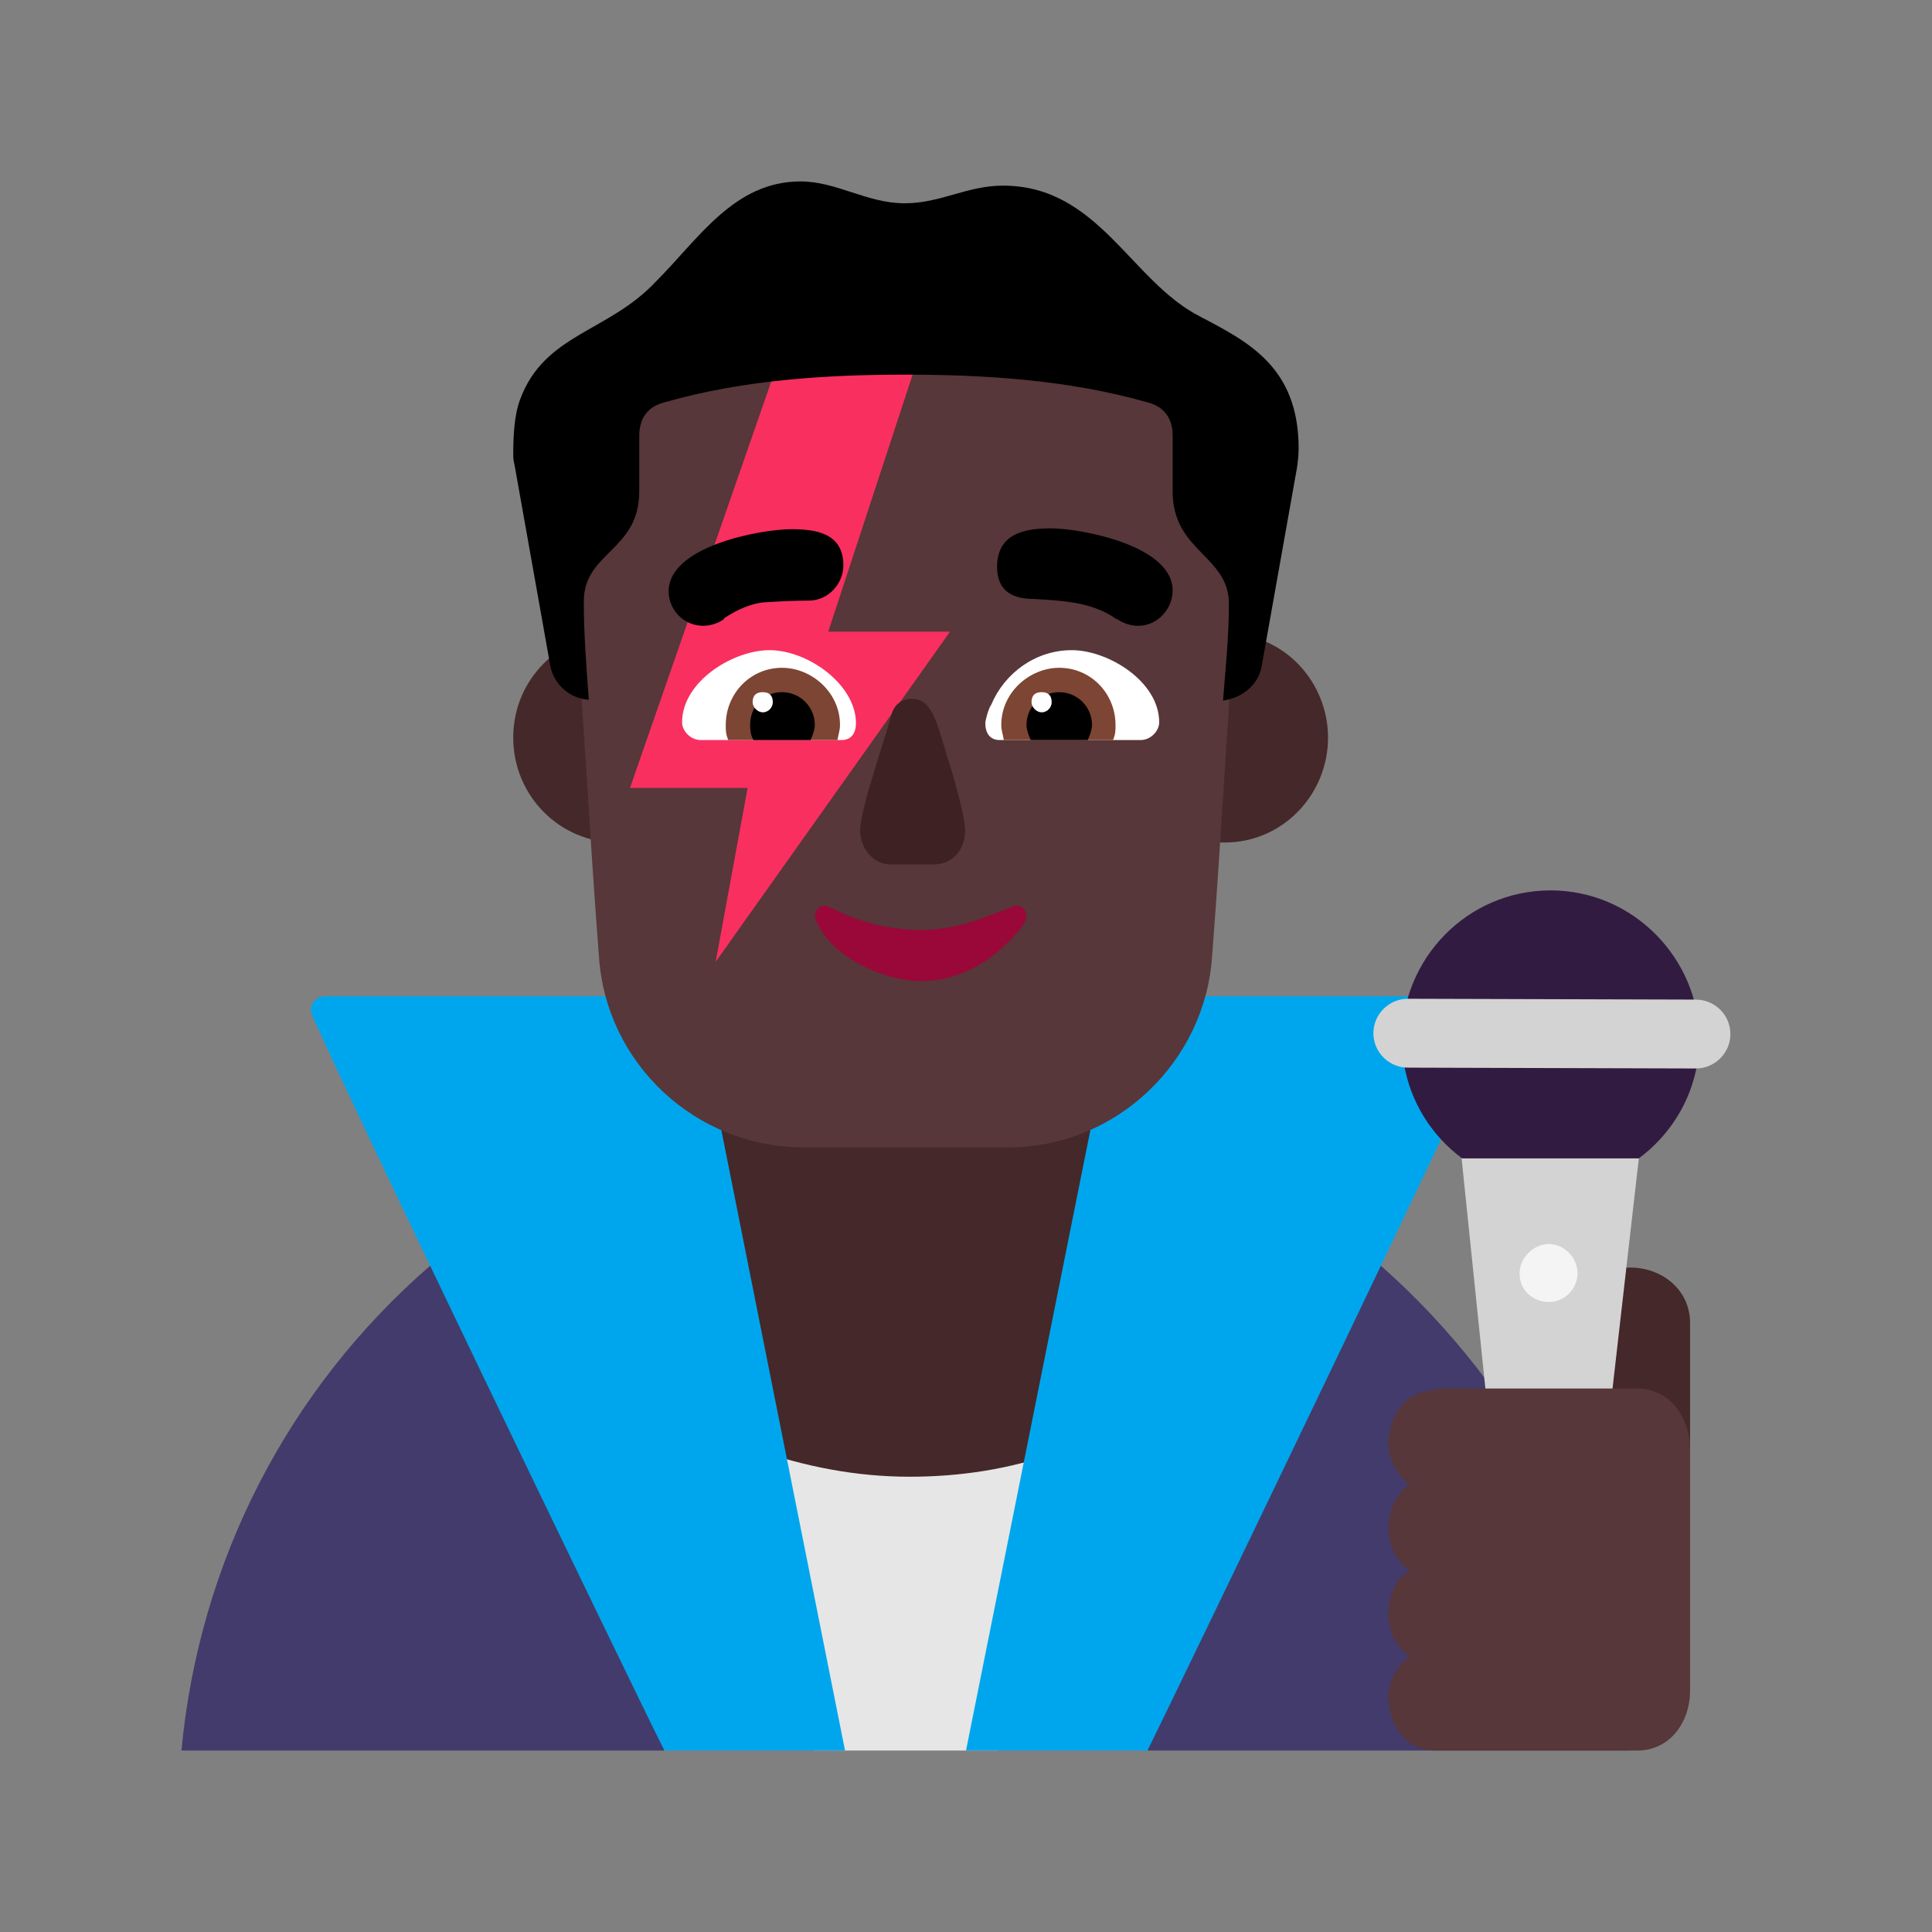 <svg version="1.1" xmlns="http://www.w3.org/2000/svg" viewBox="0 0 2300 2300"><rect x="0" y="0" width="2300" height="2300" fill="#808080" stroke="none"/><g transform="scale(1,-1) translate(-256, -1869)">
		<path d="M2197-215c-23 224-129 429-298 578l-277-223 0-355 575 0 z M1047-215l0 355-278 223c-171-148-276-354-297-578l575 0 z" fill="#433B6B"/>
		<path d="M1304 0c72 0 143 13 211 36l107 564c-104 32-213 47-322 47-111 0-219-16-325-47l106-558c72-28 147-42 223-42 z" fill="#452829"/>
		<path d="M1444-215l70 355c-56-20-115-29-175-29-64 0-125 12-185 33l71-359 219 0 z" fill="#E6E6E6"/>
		<path d="M1622-215c31 62 420 870 420 880 0 11-7 18-18 18l-438 0-180-898 216 0 z M1262-215l-179 898-439 0c-11 0-18-7-18-18 0-11 388-815 421-880l215 0 z" fill="#00A6ED"/>
		<path d="M1714 866c69 0 123 57 123 125 0 64-50 124-123 124-68 0-123-55-123-124 0-70 56-125 123-125 z M990 866c69 0 123 57 123 125 0 64-50 124-123 124-68 0-123-55-123-124 0-70 56-125 123-125 z" fill="#452829"/>
		<path d="M1456 503c130 0 235 103 243 228 11 141 18 283 29 424l1 14c0 213-154 377-362 377l-66 0c-50 0-97-10-141-29-143-63-221-192-221-348l1-14c11-141 18-283 29-424 8-128 115-228 244-228l243 0 z" fill="#573739"/>
		<path d="M1108 724l279 393-145 0 108 329-165 0-179-515 140 0-38-207 z" fill="#F92F60"/>
		<path d="M1614 988l-168 0c-12 0-17 9-17 20 0 4 4 18 7 22 16 38 53 65 96 65 43 0 104-37 104-86 0-10-10-21-22-21 z M1258 988c12 0 17 9 17 20 0 46-57 87-103 87-43 0-104-37-104-86 0-10 10-21 22-21l168 0 z" fill="#FFFFFF"/>
		<path d="M1581 988l-130 0c-1 7-3 11-3 18 0 39 34 68 69 68 38 0 67-31 67-68 0-7 0-11-3-18 z M1253 988c1 7 3 11 3 18 0 39-34 68-69 68-38 0-67-31-67-68 0-7 0-11 3-18l130 0 z" fill="#7D4533"/>
		<path d="M1551 988l-68 0c-3 7-5 13-5 18 0 21 17 39 39 39 21 0 39-17 39-39 0-5-2-11-5-18 z M1221 988c3 7 5 13 5 18 0 21-17 39-39 39-23 0-38-18-38-39 0-7 1-13 4-18l68 0 z" fill="#000000"/>
		<path d="M1496 1021c7 0 12 6 12 12 0 8-4 12-12 12-8 0-12-4-12-12 0-6 6-12 12-12 z M1164 1021c7 0 12 6 12 12 0 8-4 12-12 12-8 0-12-4-12-12 0-6 6-12 12-12 z" fill="#FFFFFF"/>
		<path d="M1093 1124c9 0 18 3 25 8l0 1c17 11 33 18 49 19 16 1 33 2 52 2 23 0 41 20 41 42 0 39-34 43-62 43-36 0-146-20-146-74 0-22 18-41 41-41 z M1611 1124c23 0 41 20 41 42 0 54-110 74-145 74-31 0-64-6-64-46 0-31 22-38 43-38 32-2 70-3 99-24l1 0c7-5 16-8 25-8 z" fill="#000000"/>
		<path d="M1368 840c23 0 37 19 37 40 0 13-7 39-15 68-17 51-21 89-48 89-13 0-22-7-25-20-8-30-37-111-37-137 0-19 14-40 36-40l52 0 z" fill="#3D2123"/>
		<path d="M1352 701c25 0 49 7 71 20 22 13 55 45 55 57 0 7-5 13-12 13l-6-2c-40-15-67-27-108-27-37 0-73 9-108 27l-6 2c-7 0-12-6-12-13l2-6c19-44 82-71 124-71 z" fill="#990839"/>
		<path d="M1712 1035c22 3 42 18 46 41l42 236c1 7 2 15 2 23 0 97-60 127-117 157-83 42-121 156-235 156-43 0-74-21-117-21-45 0-81 26-124 26-79 0-121-68-172-119-57-61-133-62-162-141-7-19-8-44-8-67 0-4 1-8 2-13l42-236c4-23 24-40 46-41-3 39-6 78-6 117 0 59 66 60 66 131l0 66c0 21 10 35 30 40 94 27 194 33 287 33 92 0 194-6 288-33 20-5 30-19 30-40l0-66c0-72 67-76 67-134 0-39-4-76-7-115 z" fill="#000000"/>
		<path d="M2268 144l0 150c0 40-34 66-71 66-37 0-72-26-72-66l0-150 143 0 z" fill="#452829"/>
		<path d="M2102 455c95 0 177 78 177 177 0 95-78 177-177 177-100 0-177-82-177-177 0-100 82-177 177-177 z" fill="#321B41"/>
		<path d="M2099-15c-27 0-53 21-56 50l-47 455 211 0-52-455c-3-29-29-50-56-50 z M2275 597c22 0 41 18 41 41 0 23-19 41-41 41l-343 1c-22 0-41-18-41-41 0-23 19-41 41-41l343-1 z" fill="#D3D3D3"/>
		<path d="M2100 319c19 0 34 16 34 34 0 19-16 35-34 35-19 0-35-17-35-35 0-21 17-34 35-34 z" fill="#F4F4F4"/>
		<path d="M2205-215c40 0 63 35 63 71l0 288c0 36-23 72-63 72l-240 0 0-2c-36 0-56-32-56-64 0-18 10-37 25-48-16-11-25-32-25-51 0-21 8-39 25-52-18-11-25-31-25-51 0-21 8-38 25-51-15-11-25-30-25-48 0-33 20-64 56-64l240 0 z" fill="#573739"/>
	</g></svg>
